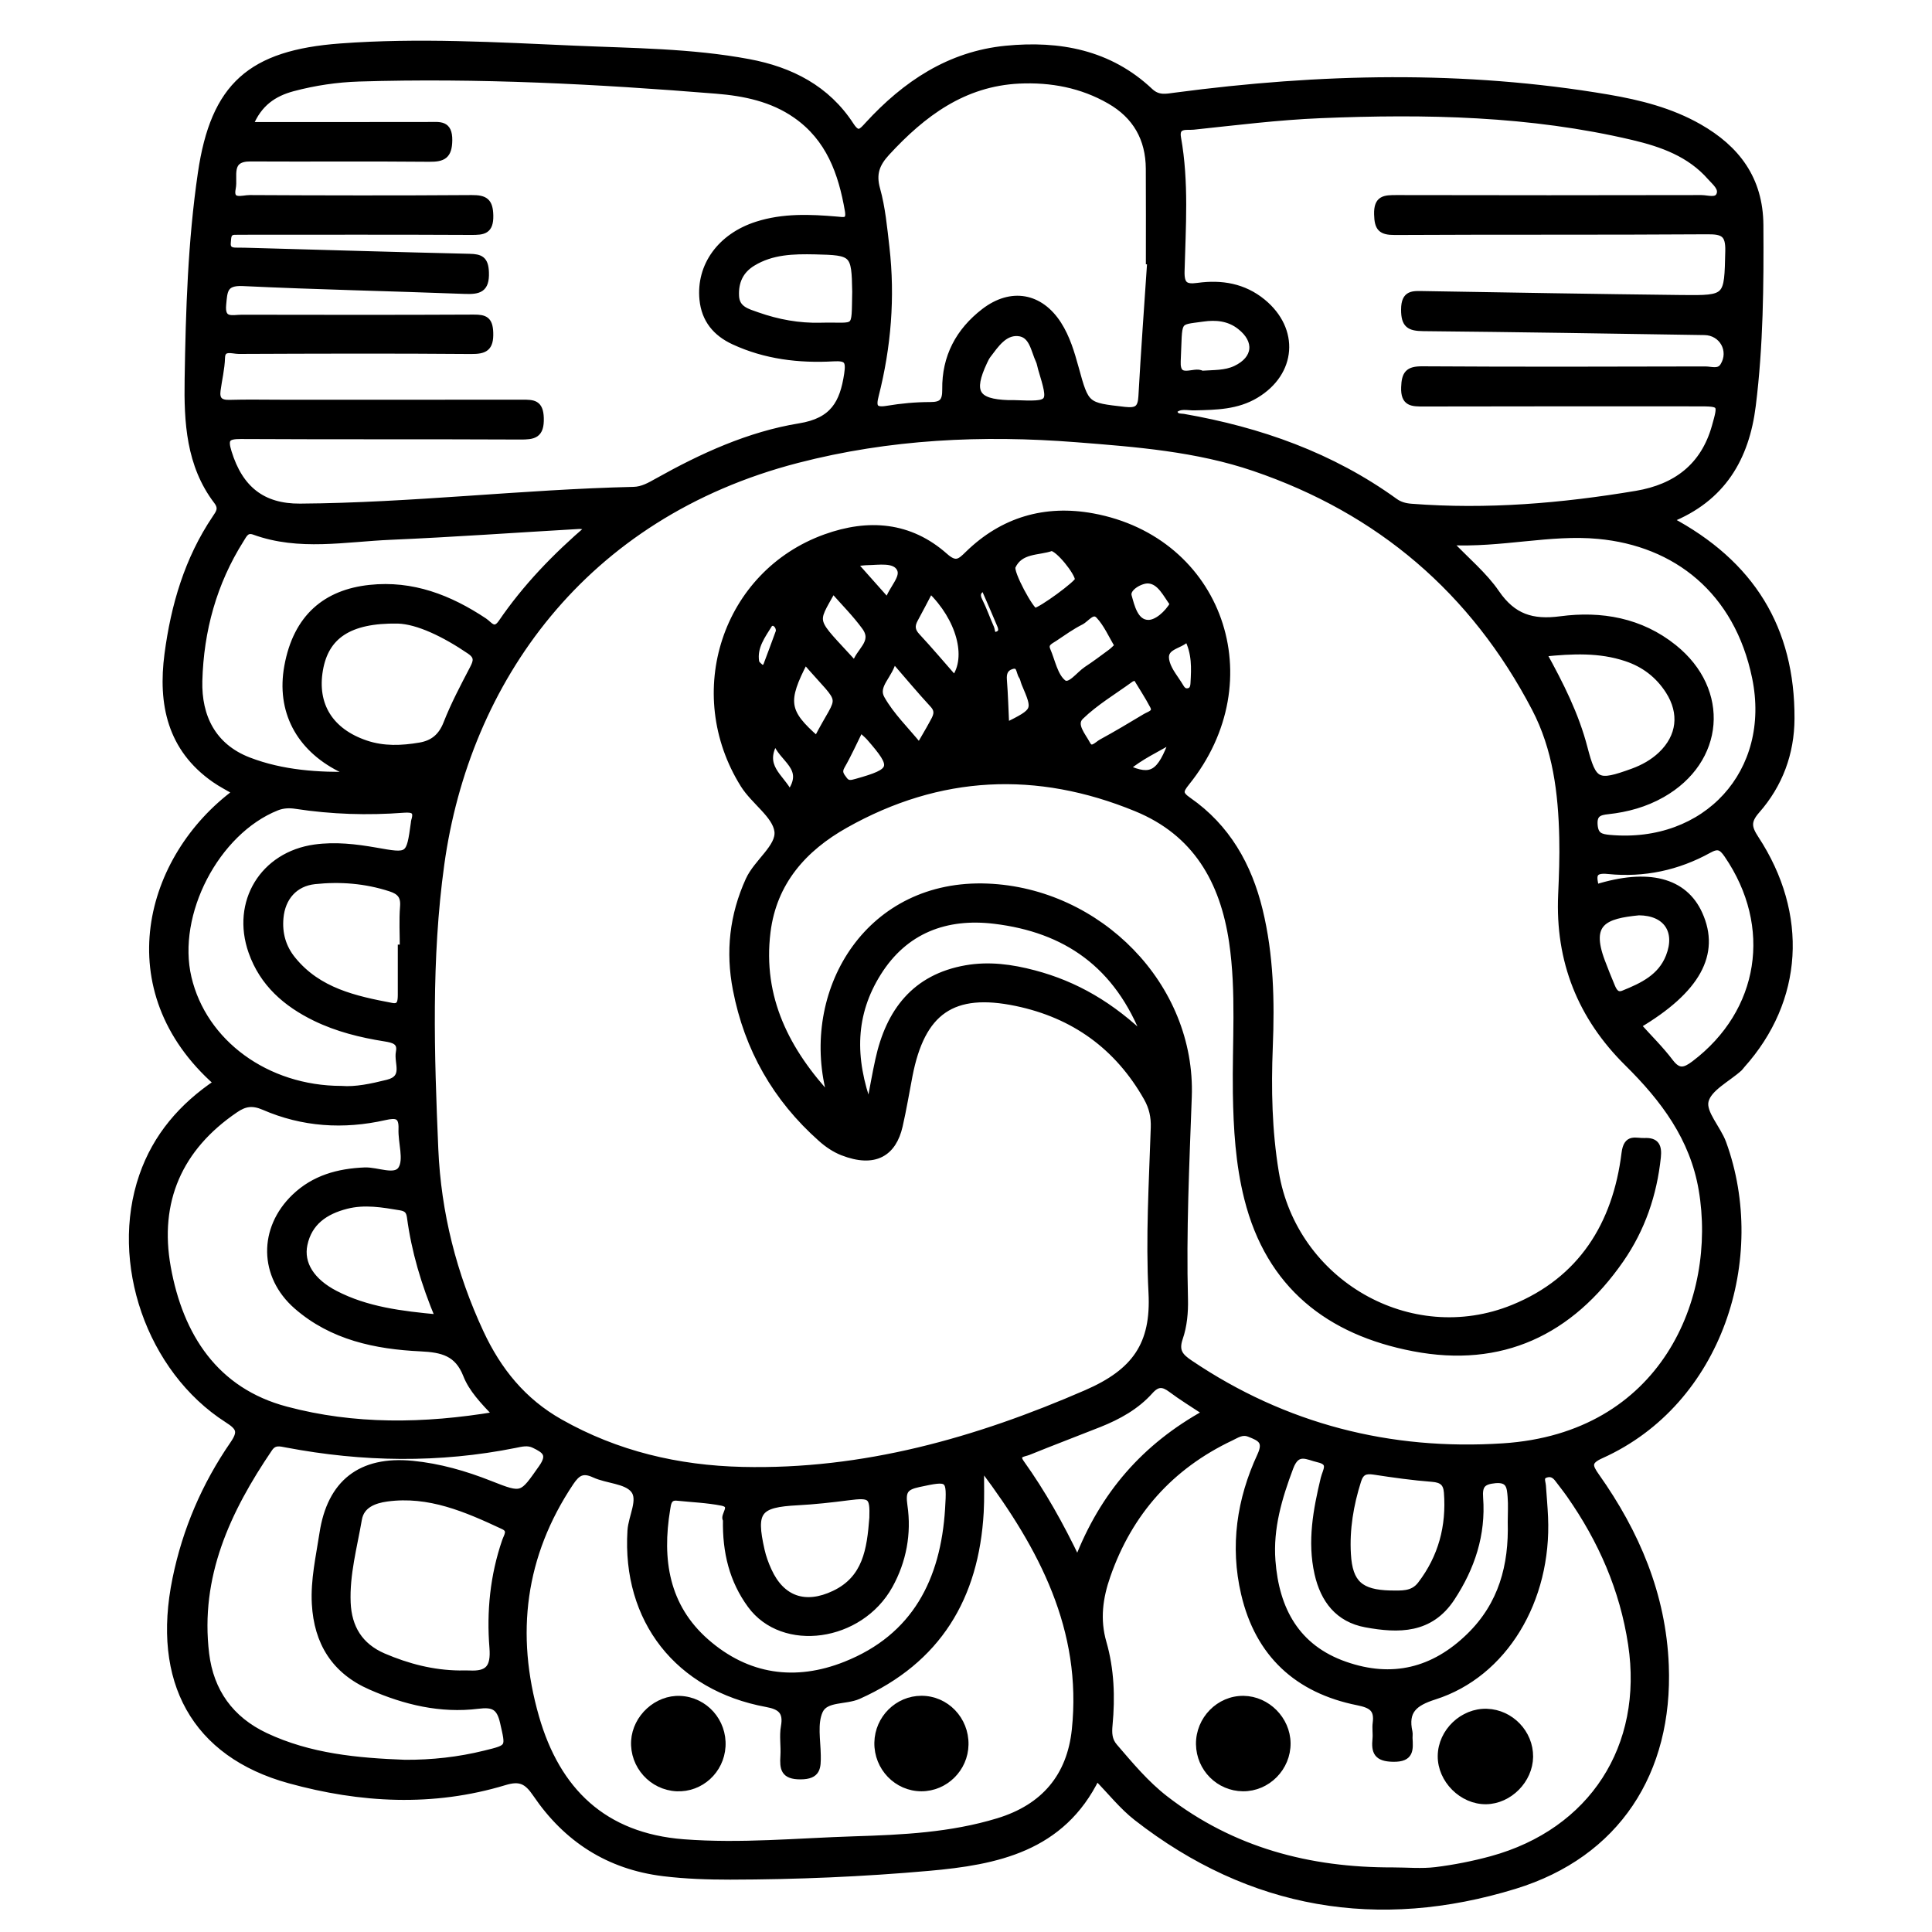 <?xml version="1.0" encoding="utf-8"?>
<!-- Generator: Adobe Illustrator 23.0.0, SVG Export Plug-In . SVG Version: 6.00 Build 0)  -->
<svg version="1.0" xmlns="http://www.w3.org/2000/svg" xmlns:xlink="http://www.w3.org/1999/xlink" x="0px" y="0px"
	 viewBox="0 0 3000 3000" style="enable-background:new 0 0 3000 3000;" xml:space="preserve">
<style type="text/css">
	.st0{stroke:#000000;stroke-width:10;stroke-miterlimit:10;}
</style>
<g id="Layer_1">
</g>
<g id="Layer_2">
	<g>
		<path class="st0" d="M2592.1,807c127.9,67.7,190,169.6,189.4,308.8c-0.2,53.8-18.3,102.5-53.7,142.7
			c-14.8,16.9-12.8,26.7-1.8,43.6c77.5,118,69,251.1-21.2,351.7c-1.4,1.5-2.4,3.3-3.9,4.7c-18.6,16.8-48,31-52.8,51.1
			c-4.5,18.5,19.2,42.7,27.5,65.5c64.7,177.5-5.4,401.9-189.4,484.6c-21,9.4-18.7,16.9-7.5,32.7c62.3,88,103.3,184.3,107.6,293.6
			c6.5,165.6-75.7,293.4-234.1,342.1c-211.7,65.1-410.2,32.2-587.2-105.8c-22.2-17.3-40.1-40.2-62.1-62.6
			c-54.1,111-155.9,131.1-261,140.4c-102.3,9.1-205.1,13.4-308,13.6c-34.6,0-69-1.1-103.5-5.3c-85.5-10.4-150.9-53-198.3-122.9
			c-13.8-20.3-24.7-25.6-48.5-18.4c-111.4,33.8-223.7,27.6-334.2-2.9c-146.9-40.5-209.2-153.7-176.6-312.6
			c15.5-75.8,45.5-145.6,89.2-209c13.4-19.5,9.9-26.3-8.9-38.3c-120.8-77.3-178.3-244.6-132-378.4c21.4-61.9,61.9-108.4,115.7-144.6
			c-163.6-144.3-107.7-349.9,29.8-451.3c-11.5-6.8-22.9-12.5-33.2-19.7c-68.9-48-83.1-117.6-73-194.4c9.9-75.1,30.9-147.2,74-211.1
			c5.8-8.6,11-15.3,2.4-26.6c-42.9-56.2-46.2-123.4-45.1-189.4c1.7-106.7,5-213.7,20.5-319.6c19.9-136.4,77.3-186.4,216.5-196.7
			c121.2-9,242.2-1.9,363.1,3.4c90.4,4,181.2,4.1,270.6,20.8c65.4,12.2,121.5,40.7,158.8,98.2c11.2,17.2,17,9.4,26.4-0.8
			C1405.9,130.5,1474.4,84.6,1562,76c82.8-8.1,160.5,6.2,223.6,65.7c13,12.2,25.4,8.9,39.4,7.1c224.1-29.7,448.2-35.1,672,3
			c49.2,8.4,97.4,20.6,141.1,45.5c58.6,33.4,94.6,80.7,95.1,152c0.6,93.7-0.2,187.2-11.8,280.3C2711.4,710.7,2675,774.2,2592.1,807z
			 M1290.1,1706.1c-1.3-5.8-2.6-11.7-3.9-17.5c-35.1-155.1,64.7-318.9,247-311.6c172.6,6.9,318.7,153.7,312.4,326.2
			c-3.8,104.8-8.7,209.4-5.9,314.2c0.5,20.1-1.4,41.4-7.9,60.2c-7,20.4,0.6,28.9,15.9,39.2c147.2,99.3,310.7,140.8,486.2,129.4
			c249.6-16.1,337.6-229.5,308.8-398.9c-13.7-80.6-59.4-141.1-115.3-196.4c-72.8-71.9-107.5-158.9-102.9-261.5
			c1.3-29.5,2.4-59.1,1.7-88.5c-1.5-69.7-10-138.4-42.8-201.1c-95.3-182.4-241.2-306.9-435.8-373.2
			c-89.3-30.4-182.8-37.6-276.2-44.9c-146.1-11.5-290.6-4.7-433.1,32.2c-333.3,86.1-514.1,344.1-553.4,628.3
			c-20.3,146.5-15.6,294.6-9.3,442.1c4.3,99.4,28.4,194.6,70.6,285.2c27.5,59,66,106.5,123.3,138.9c88,49.8,183.3,72.1,283.2,74.4
			c187.8,4.5,363.9-45.4,534.4-119.6c75.4-32.8,105.5-75.3,101.3-155.8c-4.5-85.7,0.7-170.9,3.5-256.3c0.6-17-2.7-31.7-11-46.4
			c-45.3-80-113.5-128.9-202.6-147.5c-99.1-20.7-147,13-166.4,113.4c-5,25.9-9.3,52-15.2,77.7c-9.6,41.9-37.9,60.6-88.5,40.9
			c-12-4.7-23.5-12.5-33.2-21.2c-70.1-62.2-114.2-139.4-132-231.5c-11.4-58.7-5.2-115.2,19.7-169.9c12.7-27.9,48-51.4,44.8-76
			c-3.3-24.9-36.5-46.1-52.8-72.1c-89.2-142.5-28.4-328,127.1-384c66.7-24,130.8-19.3,185.6,29.4c16.8,14.9,23.6,8.6,35.7-3.3
			c54.2-53,120.1-72,193.6-58.5c197,36.2,273.7,254.2,145.7,413c-10.6,13.2-11.3,17.9,3.1,27.9c59.7,41.5,93.3,100.9,110.2,170.3
			c17,69.8,18.6,141.1,15.7,212.4c-2.6,65.3-1.3,130.2,9.4,194.8c28.3,170.9,208.6,275.7,369.1,210.3c105.5-43,159.3-129.2,173-240
			c3.2-26.2,17.1-18,30.8-18.7c18.2-0.9,22,8.1,20.3,24.7c-6.1,57.8-24.3,111.2-57.4,159c-78.3,112.9-185.2,163.6-321.5,137.5
			c-131.3-25.1-224.1-97.1-258.1-232.6c-13.5-53.7-16.7-108.4-17.6-163.4c-1.2-78.3,5.6-156.6-5.9-234.8
			c-14.1-95.2-56.8-169.6-148.9-207.4c-154.4-63.5-305.9-56.4-451.8,25.7c-64.8,36.4-111.6,88.7-121.3,166.1
			C1178.7,1549.9,1221.5,1632.6,1290.1,1706.1z M387.9,194.5c95.2,0,186.8,0.1,278.3-0.1c16.6,0,31.4-2.9,31.1,23.4
			c-0.3,24.1-9.3,28.6-30.7,28.4c-92.6-0.9-185.2,0-277.8-0.5c-36.5-0.2-24.1,28.7-27.7,46.4c-5,24.2,16,15.7,26.5,15.8
			c115,0.6,230,0.8,345,0c20.5-0.1,27.9,4.7,28.4,26.7c0.5,24.2-10.5,25.3-29.3,25.2c-115-0.6-230-0.3-345-0.3
			c-7.1,0-14.2,0.2-21.4,0.1c-12.3-0.1-11.1,9.3-11.9,17.1c-1,9.3,4,12.8,12.6,12.8c9.2,0,18.3,0.2,27.5,0.5
			c111.9,3.1,223.7,6.5,335.6,9.1c17,0.4,24.4,3.7,25.1,23.8c1,26.5-10.6,29.3-32.3,28.5c-114.9-4.4-229.9-6.7-344.7-12.2
			c-29.4-1.4-29,12.9-31,33.8c-2.6,27.1,15.2,20.7,29.1,20.7c120.1,0.2,240.2,0.4,360.3-0.2c17.5-0.1,24.6,3.1,25.3,23
			c0.8,24-8.1,28.4-29.8,28.2c-120.1-1-240.2-0.6-360.3-0.1c-9.5,0-25.9-6.9-26.4,10.8c-0.5,17.4-4.7,33.9-6.9,50.8
			c-1.9,14.3,4,20.1,18.7,19.7c27.5-0.8,55-0.2,82.4-0.2c124.2,0,248.3,0.1,372.5-0.1c16.7,0,27.6,0.1,28.3,23.4
			c0.8,26.7-10.5,28.7-32,28.5c-144.5-0.7-289,0-433.6-0.8c-21.5-0.1-25.5,4.8-19.1,25.4c17.5,56.9,52.6,85.3,111.2,84.9
			c173-1.2,345.1-22,518-26c13.7-0.3,25.2-7,36.8-13.5c69.6-39,142.5-72.4,220.9-85.2c52.4-8.5,67.4-36.4,74.2-81.4
			c3.2-21.3-0.7-25.9-21.6-24.8c-53.3,3-105.6-3.2-154.8-26c-27.8-12.9-45.2-33.7-48.3-65.2c-5.1-52.1,27.7-97.8,84.4-115.9
			c40.6-13,82.3-11.3,124-7.7c10.4,0.9,20.5,3.7,17.4-14.2c-10.1-58.8-29.3-112.3-80.8-148.3c-37.1-26-80.4-34.8-123.8-38.3
			c-184.6-15-369.5-24.6-554.9-18.9c-34.6,1.1-68.8,6.2-102.4,15.1C425.1,144.7,401.7,160.2,387.9,194.5z M1822.8,637.7
			c1.9,10.9,9.5,9,14.8,9.9c118.7,20.7,229.9,60,328.4,131.2c7.5,5.4,16,7.7,25.5,8.4c117.4,9.1,233.8-0.7,349.5-20.1
			c61.1-10.3,104.6-42.5,122.1-104.7c10.2-36.4,10.6-36.4-27.8-36.4c-141.5,0-282.9-0.2-424.4,0.2c-18,0-31.1,0.3-30.2-24.8
			c0.7-20.8,5.9-27.7,27.5-27.6c146.6,0.9,293.1,0.6,439.7,0.2c9.5,0,21.4,5,28.1-5.9c14.5-23.5-1.5-52.4-29.3-52.8
			c-145.5-2.3-291-4.7-436.5-6.1c-21.5-0.2-29.7-4.7-29.6-28.6c0.1-25.9,13.8-23.8,30.8-23.6c133.3,2.2,266.6,4.6,399.9,6.1
			c72.3,0.8,71,0.1,72.7-73.3c0.6-26.5-8-31.2-32.5-31c-161.8,1.1-323.6,0.2-485.5,1.1c-21.5,0.1-26.8-5.8-27.3-27
			c-0.7-24.8,11.5-25,29.8-25c157.8,0.4,315.5,0.3,473.3,0c9.7,0,23.5,5.3,28.1-4.8c5.1-11.2-7-20.2-14-28.2
			c-31.7-36.2-74.9-51.7-119.8-62.3c-159.9-37.8-322.5-40.8-485.5-34.1c-66,2.7-131.8,11-197.5,17.9c-9.6,1-28-3.7-24.2,17.6
			c12.3,68.7,7.3,138,5.5,207.1c-0.6,21.5,6.3,25.8,25.7,23.1c36.5-5,71,0.6,100.6,24.9c52.3,43,47.2,109.5-10.6,144.2
			c-29.4,17.7-61.8,18.1-94.4,18.9C1844.4,632.7,1831.8,628.2,1822.8,637.7z M2162.6,2904.7c22.4,0,45,2.2,67-0.5
			c29.1-3.6,58.3-9.4,86.6-17.1c156.3-42.9,241-174.8,216.9-334c-12.9-85.3-46.4-161.6-95.5-231.8c-5.8-8.3-12.2-16.3-18.3-24.4
			c-4.6-6.2-10.2-9.9-18.3-7.5c-10.5,3.1-6,11.1-5.5,17.7c1.1,16.3,2.6,32.5,3.3,48.7c5.7,128.9-63,243.8-171.3,278.3
			c-31.7,10.1-46.4,22.5-39.2,55.5c0.6,2.9,0,6.1,0.1,9.1c0.9,17.8,2.7,32.5-25.1,32c-25.1-0.4-29.2-10.3-27.1-30.7
			c0.8-8.1-0.8-16.4,0.3-24.4c2.9-22-6.7-28.3-28.2-32.6c-93.5-18.7-154.3-74.5-176.2-168.4c-17.3-74-6.6-146,25-214.2
			c10.6-22.9-0.4-27.5-17-34.1c-11.6-4.6-19.8,1.8-28.6,5.9c-94,44.5-157.9,116.3-192.1,214.3c-11.9,34-16.7,68.1-6.2,104.4
			c11.9,41.3,13.4,84.4,9.4,127.2c-1.2,12.7-1.1,23.8,7.9,34.2c24.6,28.6,48.6,57.5,78.6,80.8
			C1913.3,2873.8,2033.2,2905.1,2162.6,2904.7z M1525.3,2282.6c-0.8,0.5-2.2,1-2.2,1.5c-0.2,21.3,0.6,42.7-0.6,64
			c-7.4,132-65.9,230-189.6,285.3c-20.2,9-50.8,3.1-60,23c-9,19.5-3.7,45.9-3.4,69.2c0.2,18.8,0.4,32.3-26.4,32.4
			c-26.2,0.1-27.5-12-26.3-31.4c1-15.2-1.9-30.9,0.8-45.7c4.2-23.3-5.6-31.3-27.1-35.2c-137.7-25.3-219.7-130.5-211.2-268.7
			c1.3-21.9,17.3-48.5,4.6-63.8c-12.2-14.6-41-14.4-61.1-23.7c-18-8.3-26.6-2.8-36.8,12.4c-75.7,113.1-90.9,235.7-53.9,364.5
			c32.8,114.2,105.1,185,229.3,194.6c88.7,6.8,176.9-1.8,265.3-4.6c74.9-2.3,150.1-5.9,223.2-28.2c71.7-21.8,111.8-70,119.4-142.1
			c16.4-156.1-51.6-283.9-141.3-403.6C1527.7,2282,1526.3,2282.5,1525.3,2282.6z M1786.4,405.5c-0.7,0-1.4-0.1-2.1-0.1
			c0-47.8,0.2-95.6-0.1-143.5c-0.3-46.6-20.4-82.2-61-105.5c-43.5-25-91-33.9-140.7-31.6C1496,129,1433,176.1,1376.9,237
			c-15.9,17.3-21.9,32.8-15.2,56.8c8.1,29.1,10.9,59.9,14.4,90.2c8.9,77.6,2.6,154.4-16.6,230c-4.4,17.2-2.3,24.5,18,21.1
			c22-3.7,44.5-5.8,66.8-5.8c18.6,0.1,24-6,23.8-24.7c-0.7-50.1,20.7-90.5,60.3-120.9c41.8-32,86.7-24,114.9,19.9
			c13.3,20.8,20.2,44.2,26.7,67.7c16.3,59.5,16.4,58.6,76.4,65.5c19.2,2.2,25.3-2.6,26.3-21.3
			C1776.6,545.5,1781.7,475.6,1786.4,405.5z M770.8,2197c-20.6-21.7-38-39.8-46.7-62c-13.5-34.4-37.3-40-70.9-41.6
			c-69.6-3.3-137.6-17.4-192.5-65.4c-53.6-46.9-54.4-119.9-3.1-169.2c30.3-29.1,67.6-39.3,108.6-41c19.7-0.8,47.4,12.8,56.9-2.4
			c9.4-15-0.2-41.3,0.7-62.5c0.8-21.6-8.9-22.4-26.3-18.5c-64.1,14.5-127.3,10.5-187.8-15.8c-17.4-7.5-29.6-5.7-44.2,4.3
			c-87.5,59.3-123.7,142.6-105.3,245c19.2,106.7,73.9,192.1,184.3,221.2C549.3,2217,657.5,2216,770.8,2197z M629,2737.6
			c41.9,0.2,83.2-4.3,124-14.4c39.2-9.6,37.4-8.9,28.4-48.9c-5.5-24.3-15.5-28.9-39.2-25.9c-57.9,7.2-113.2-6.1-166.2-29.3
			c-56.3-24.5-83.5-68.6-86.8-128.8c-2-37,6.3-72.8,11.8-108.9c11.9-78.9,59.3-115.9,139.3-108.1c41.9,4.1,81.8,15.6,120.7,31
			c50.7,20,49.2,19,80.3-25.1c15-21.3,4.4-27.6-11.7-35.5c-10-5-19.9-2.3-29.8-0.3c-118.2,23.7-236.4,21.8-354.6-0.6
			c-10.1-1.9-19.4-4.8-27,6.4c-65.4,96.3-113,198.4-98.4,318.9c7.1,58.4,38.1,101.9,92.3,127.5C480.9,2728,554.5,2734.8,629,2737.6z
			 M549.7,1203.4c-7.3-3.4-14.7-6.6-21.9-10.2c-63.7-32.5-93.8-89.8-81.4-158.3c13.9-76.7,60-114.5,127.8-121.7
			c66.1-7.1,123.8,15.5,177.7,51.3c8.1,5.4,15.5,18.7,26.8,2.3c37.3-54.5,82.5-101.9,137.1-148.7c-9.8-1-13.4-1.9-17-1.7
			c-97.4,5.6-194.8,12.6-292.3,16.8c-70.6,3-142,17.6-211.6-7.7c-12.6-4.6-16.2,4.8-20.9,12.2c-42.4,67-62.7,141.4-64.8,219.6
			c-1.4,55.4,21,102,76.9,123.6C438.6,1201.1,494.3,1204.6,549.7,1203.4z M2249.4,841.4c28,29.4,55.1,51.6,74.1,79.4
			c25.7,37.4,55.5,47,99.9,41.1c62.7-8.3,124.1,2.2,175.8,43.8c82.8,66.5,73.9,175.4-18.4,227.8c-26.1,14.8-54.3,22.6-83.9,25.8
			c-13.4,1.4-22.5,4.2-21.1,21.8c1.3,16.8,9.9,19,23.6,20.3c149.8,13.6,256.5-102.4,226.2-249.4
			c-27.8-134.7-123.2-209.1-243.8-220.2C2406.9,824.7,2331.1,845.7,2249.4,841.4z M530.2,1691.2c22.1,1.8,46.9-3.5,71.7-9.7
			c30-7.5,14.5-31.1,17.8-47.7c3.4-17-9.2-19.6-22.2-21.7c-37.3-5.9-73.8-15-107.8-31.5c-45.4-22.1-81.6-53.5-98.9-102.7
			c-27.1-76.9,17.9-150.5,98.2-161.6c31.8-4.4,63.1-0.7,94.1,4.7c52.6,9.3,52.5,10,59.9-43.3c0.1-1,0.1-2.1,0.4-3
			c5.1-15.8-1.6-18.8-16.5-17.7c-56,4.3-111.8,2.5-167.4-6c-10.2-1.6-20-1.2-29.9,2.7c-94.1,37.6-160.6,165.5-137.2,264.6
			C316.1,1619.1,413.6,1691.1,530.2,1691.2z M713.3,2598.9c5.1,0,10.1-0.2,15.2,0c29.1,1.6,39-8.8,36.5-40.4
			c-4.5-55.8,1-111.6,19.5-165.4c2.8-8.1,10.1-17.3-2.9-23.3c-57.4-26.8-115.3-52.2-181-43.2c-19.4,2.7-39.7,10-43.6,32.3
			c-7.4,42.9-19.3,85.5-17.5,129.6c1.6,38.7,18.8,67.6,55.8,83.6C633.1,2588.3,672,2598.4,713.3,2598.9z M1127.6,2359.8
			c-5.7-6,14.3-22.6-6.4-26.7c-22.8-4.5-46.4-5.4-69.7-7.8c-13.6-1.4-14.5,9.7-15.8,18c-13,78.5-2,151.3,60.8,206.3
			c63.8,55.9,138.7,66.4,216.5,35.4c108.2-43,152.6-130.9,159.5-241.9c3.1-49.4,1.8-49.1-46-38.9c-21.5,4.6-25.7,11.4-22.4,34
			c6.3,42.8-1.6,85.6-22.8,123.8c-45.9,82.7-165.3,99.2-215.7,30.4C1137.6,2454.2,1126.6,2410.3,1127.6,2359.8z M2346.2,2363.5
			c0-13.2,0.9-26.5-0.2-39.6c-1.2-14.1-1.8-27.8-24.2-25.8c-19.9,1.8-25.3,8.4-23.8,27.8c4.2,56.8-12.7,108-43.8,155.3
			c-33.3,50.7-82.4,50.1-133.2,40.8c-43.1-7.9-65.7-37.9-74.9-78.7c-11.2-49.9-2-98.8,9.6-147.3c3-12.5,13.5-25.2-8.5-30.2
			c-16.9-3.8-33-15.7-43.7,12.5c-17.8,47.2-31.8,94.5-28,145.2c5.7,75.8,37.5,135.2,113.1,161.6c72.9,25.5,137.4,10,193.2-44.4
			C2332,2491.8,2348.1,2431,2346.2,2363.5z M617.9,963.3c-77-1.3-112.4,25-121.4,76.7c-9.5,54.7,16.2,95.9,71.4,114.6
			c27.7,9.4,55.9,8.2,84.2,3.4c20.4-3.5,33.4-14.2,41.4-34.7c11.4-29.1,26.2-57,40.7-84.8c6-11.5,8.1-19-4.7-27.7
			C690.3,984.1,648.8,964.2,617.9,963.3z M1349.9,1719.3c5.8-30.2,9.5-52,14.3-73.7c16.4-74.9,56.5-127.9,136-141.8
			c35.5-6.2,70.7-1.5,105.6,7.8c64.4,17,120.1,49.4,173.7,101.5c-43.8-116-125.3-170.3-235.2-183.6c-75.1-9.1-139.4,14.6-181.1,81.4
			C1323.5,1574.3,1321.4,1641.7,1349.9,1719.3z M2477.9,1378.5c81.3-25.5,137.4-11,160.8,40.9c27.8,61.5-3.2,118.1-95.6,172.8
			c17.1,19.1,35.3,36.9,50.5,57c12.9,17,22.9,13.7,37.4,2.8c106.3-80.5,127.2-213.6,51.1-324.7c-8.6-12.6-14.6-15.4-28.8-7.5
			c-48.4,26.8-100.9,37.9-155.8,32.4C2471.1,1349.3,2474.3,1361.8,2477.9,1378.5z M622.7,1471.8c1,0,2.1,0,3.1,0
			c0-21.4-1.3-42.8,0.4-64c1.4-16.6-5.4-23.8-20-28.5c-38.4-12.5-77.8-15.6-117.5-11.4c-31.4,3.4-50.6,25.9-53.5,57.1
			c-2.3,24.6,4,46.5,19.5,65.4c39.6,48.6,96.4,61.1,153.7,71.9c13.7,2.6,14.2-7.9,14.3-17.4C622.8,1520.6,622.7,1496.2,622.7,1471.8
			z M1872.9,2193.7c-20.7-13.7-38-24.2-54.1-36.3c-12.8-9.6-21.7-10.1-33.2,2.8c-21.3,23.8-49,39.1-78.5,50.9
			c-36.7,14.6-73.7,28.5-110.3,43.4c-6.7,2.7-21.4,2.9-11.2,17.2c33.1,46.3,60.9,95.8,87.6,151.6
			C1713,2320.2,1777.9,2246.1,1872.9,2193.7z M2396.4,1014.6c26.9,48.7,50.4,95.5,63.7,146.7c14.2,54.4,20.4,56.9,75.3,37
			c16.4-6,31.3-14.3,44-26.3c29.6-28.1,33.8-64.7,11.7-99.2c-16-24.9-38.2-41.8-66.1-51C2483.9,1008.1,2441.9,1010,2396.4,1014.6z
			 M681.1,2046.2c-22.4-53.6-37.2-103.9-44.2-156.2c-1.3-9.6-5-13.8-14.8-15.5c-28.1-4.7-55.9-9.6-84.4-2.3
			c-32.8,8.4-58,25.6-65.3,60.2c-6.3,30,11.5,57.7,48.1,76.6C569.2,2034.2,622.4,2040.8,681.1,2046.2z M2158.6,2474.7
			c17.2,0,34.9,2.1,47.4-14.2c32.4-42.3,45.1-90.2,41.1-143c-1.1-14.8-7.9-20.3-23.1-21.5c-30.3-2.3-60.5-6.6-90.6-11.2
			c-13.2-2-20.5,0.7-24.8,14.5c-11.8,37.2-18.2,75.4-15.9,114.1C2095.3,2459,2112.7,2473.5,2158.6,2474.7z M1354.9,2357
			c1.1-34.1-2.3-36.9-37.8-32.3c-26.1,3.4-52.4,6.3-78.7,7.7c-61.3,3.2-69.9,13.9-56.1,74.8c2.4,10.8,6.3,21.4,10.9,31.5
			c20.4,45,57.3,57.6,102.4,36.1C1344.7,2451.4,1351.1,2406.4,1354.9,2357z M1328.3,452.6c-1-59.7-2.8-61.3-62.6-62.6
			c-33.7-0.7-67-0.1-97.1,18.3c-19.3,11.8-27.1,29.5-26,51.4c1,20.8,18.3,24.7,33.4,30.1c31.8,11.2,64.5,17.2,98.3,16.3
			C1332.2,504.6,1326.9,516.4,1328.3,452.6z M2544.9,1416.3c-53.4,5.2-80.4,16-57.7,76.5c5,13.2,10.2,26.3,15.7,39.3
			c3.3,7.8,7.7,15,18.1,10.8c29.4-11.9,57.9-25.2,70.6-57.4C2607.3,1445.7,2587.5,1416.6,2544.9,1416.3z M1574.8,626.3
			c59,2.2,58.9,2.2,41.9-54.3c-1.2-3.9-1.6-8.1-3.3-11.7c-7.9-16.9-10.2-41.7-32.6-43.4c-21.6-1.6-34.6,18.2-46.9,34.4
			c-2.4,3.2-4.2,6.9-5.9,10.6c-22,47-12.8,62.7,37.7,64.4C1568.7,626.4,1571.7,626.3,1574.8,626.3z M1866.1,580.7
			c19.2-1.4,36.4-0.3,52.6-7.9c32.2-15.2,35.3-43.8,6.8-66c-17.3-13.6-37.6-15.3-57.7-12.4c-42.6,6-36.2-0.3-39.4,66.7
			C1826.9,594.7,1855.3,573.1,1866.1,580.7z M1736,1002.8c-10-16.5-17.4-34-29.6-47c-9.9-10.4-19.2,5-28,9.5
			c-14.4,7.2-27.7,16.8-41.2,25.8c-6.5,4.3-15.6,7.8-11,18.5c7.5,17.5,11.4,40,24.6,50.7c10.3,8.2,24.4-12.5,36.6-20.6
			c12.7-8.3,24.9-17.5,37.1-26.5C1728.5,1010.3,1731.8,1006.7,1736,1002.8z M1763.7,1051c-4.7,2-6.8,2.4-8.3,3.6
			c-26.1,19-54.4,35.7-77.4,58c-12.9,12.4,3.2,29.8,10.1,42.9c6.6,12.5,15.8,0.7,22.5-2.9c23-12.5,45.5-26,68-39.5
			c6.3-3.8,17.7-5.9,12-16.9C1782.4,1080.5,1772.5,1065.7,1763.7,1051z M1632.7,850.6c-20.3,7.3-48.6,2.7-60.7,29
			c-4.3,9.3,29.2,69.9,35.2,69.4c9.3-0.8,67.2-43.2,67-49C1673.8,888.5,1643.4,850.8,1632.7,850.6z M1387.2,1023.6
			c-4.6,25.3-30.2,40.5-18.3,61.4c14.9,26.4,37.7,48.3,58.6,74c8.1-14.2,14.4-24.5,20.1-35.1c5.2-9.6,11.6-18.6,1.2-29.8
			C1429.1,1072.8,1410.6,1050.6,1387.2,1023.6z M1482.1,1054c24.7-33.5,7.8-94.3-37.5-138c-8.1,15.3-15.8,30.5-24,45.4
			c-5.5,10-5,17.9,3.4,26.8C1443.8,1009.5,1462.6,1031.8,1482.1,1054z M1250.1,1026c-33,63.3-30.4,79.7,18.3,122.2
			C1307.3,1072.4,1314.1,1100,1250.1,1026z M1293.3,915.8c-30.7,55.6-32.7,42.9,34.6,116.6c4.3-21.1,33.3-34.2,15.2-59
			C1328.3,953.1,1310.3,935.2,1293.3,915.8z M1336,1131.9c-10,20.2-18.6,39.5-29.1,57.7c-5.5,9.6-0.9,14.8,4,21.3
			c5.3,7.3,11.5,5.4,18.8,3.4c59.3-16.6,61.1-22.6,20.3-69.3C1346,1140.6,1341.3,1136.9,1336,1131.9z M1821.8,937.9
			c-11.4-15.5-20.1-35.5-38.4-36.9c-11.8-0.9-34.8,11.7-31.1,24.6c4.4,15.5,10,41.9,30.9,42C1796.6,967.6,1812.7,953.4,1821.8,937.9
			z M1562.1,1127.3c47.1-23.6,47.1-23.6,29-66c-1.6-3.7-2-8.1-4.2-11.2c-4.5-6.3-2.6-20.5-16.6-15.8c-9.8,3.2-12.7,10.9-11.8,21.5
			C1560.3,1078.7,1560.9,1101.7,1562.1,1127.3z M1843.8,990.5c-11.4,14-40.5,11.4-32.2,39c3.9,13,13.8,24.3,21,36.4
			c2.6,4.5,5.7,8.5,11.6,7.9c7.9-0.9,9.1-7.3,9.4-13.2C1854.9,1037.6,1856.1,1014.5,1843.8,990.5z M1325.3,874.5
			c19.5,22,34.7,39,53.2,59.8c6.5-20.9,26.6-37.3,18.7-51.7c-8.2-15-32.8-10.2-50.9-10C1341.5,872.7,1336.8,873.5,1325.3,874.5z
			 M1226,1232.4c30.1-41.3-13.5-53.2-21.7-82.5C1179.5,1190.5,1213,1205.9,1226,1232.4z M1821,1148.5
			c-26.1,15.3-50.2,26.2-71.6,44.1C1788.1,1209.9,1801.6,1201.9,1821,1148.5z M1209.8,980.3c0.1-6.5-2.8-10.8-7.4-13.2
			c-1.8-1-6.6,0.1-7.6,1.8c-11.1,18-24.6,35.4-21,58.4c0.6,4.1,5.9,7.8,9.7,10.9c0.6,0.5,5.7-2.4,6.5-4.5
			C1196.9,1015.7,1203.4,997.6,1209.8,980.3z M1527.9,911.9c-10.8,6-11.7,12.1-7.1,21.3c6.8,13.5,11.7,28,17.9,41.8
			c2,4.5,0.6,14.2,10.4,10.4c7.6-2.9,6.5-9.4,3.9-15.3C1544.9,950.6,1536.4,931.4,1527.9,911.9z"/>
		<path class="st0" d="M1999,2706.6c0.5,38.3-31.1,70.3-69.1,69.9c-37.2-0.4-67.2-30.5-67.8-68c-0.5-38.6,31-70.7,68.9-70.2
			C1967.5,2638.8,1998.5,2669.9,1999,2706.6z"/>
		<path class="st0" d="M2375.6,2727.9c-0.4,36.2-32.1,68.2-68,68.7c-37.1,0.5-70.5-32.8-70.1-70c0.4-37.6,33.9-69.6,71.5-68.2
			C2345.9,2659.7,2376,2691.1,2375.6,2727.9z"/>
		<path class="st0" d="M1498.9,2709c-0.6,37.2-31.2,67.5-68.1,67.5c-38,0-68.8-31.9-68.1-70.6c0.7-37.4,31.2-67.7,68.1-67.7
			C1468.9,2638.1,1499.6,2670.1,1498.9,2709z"/>
		<path class="st0" d="M985,2703.3c2.2-36.4,35.2-66.6,71.2-64.9c38.3,1.7,67.7,34.8,65.4,73.5c-2.2,37.5-33.8,66.3-70.8,64.6
			C1012.5,2774.7,982.8,2741.6,985,2703.3z"/>
	</g>
</g>
</svg>

